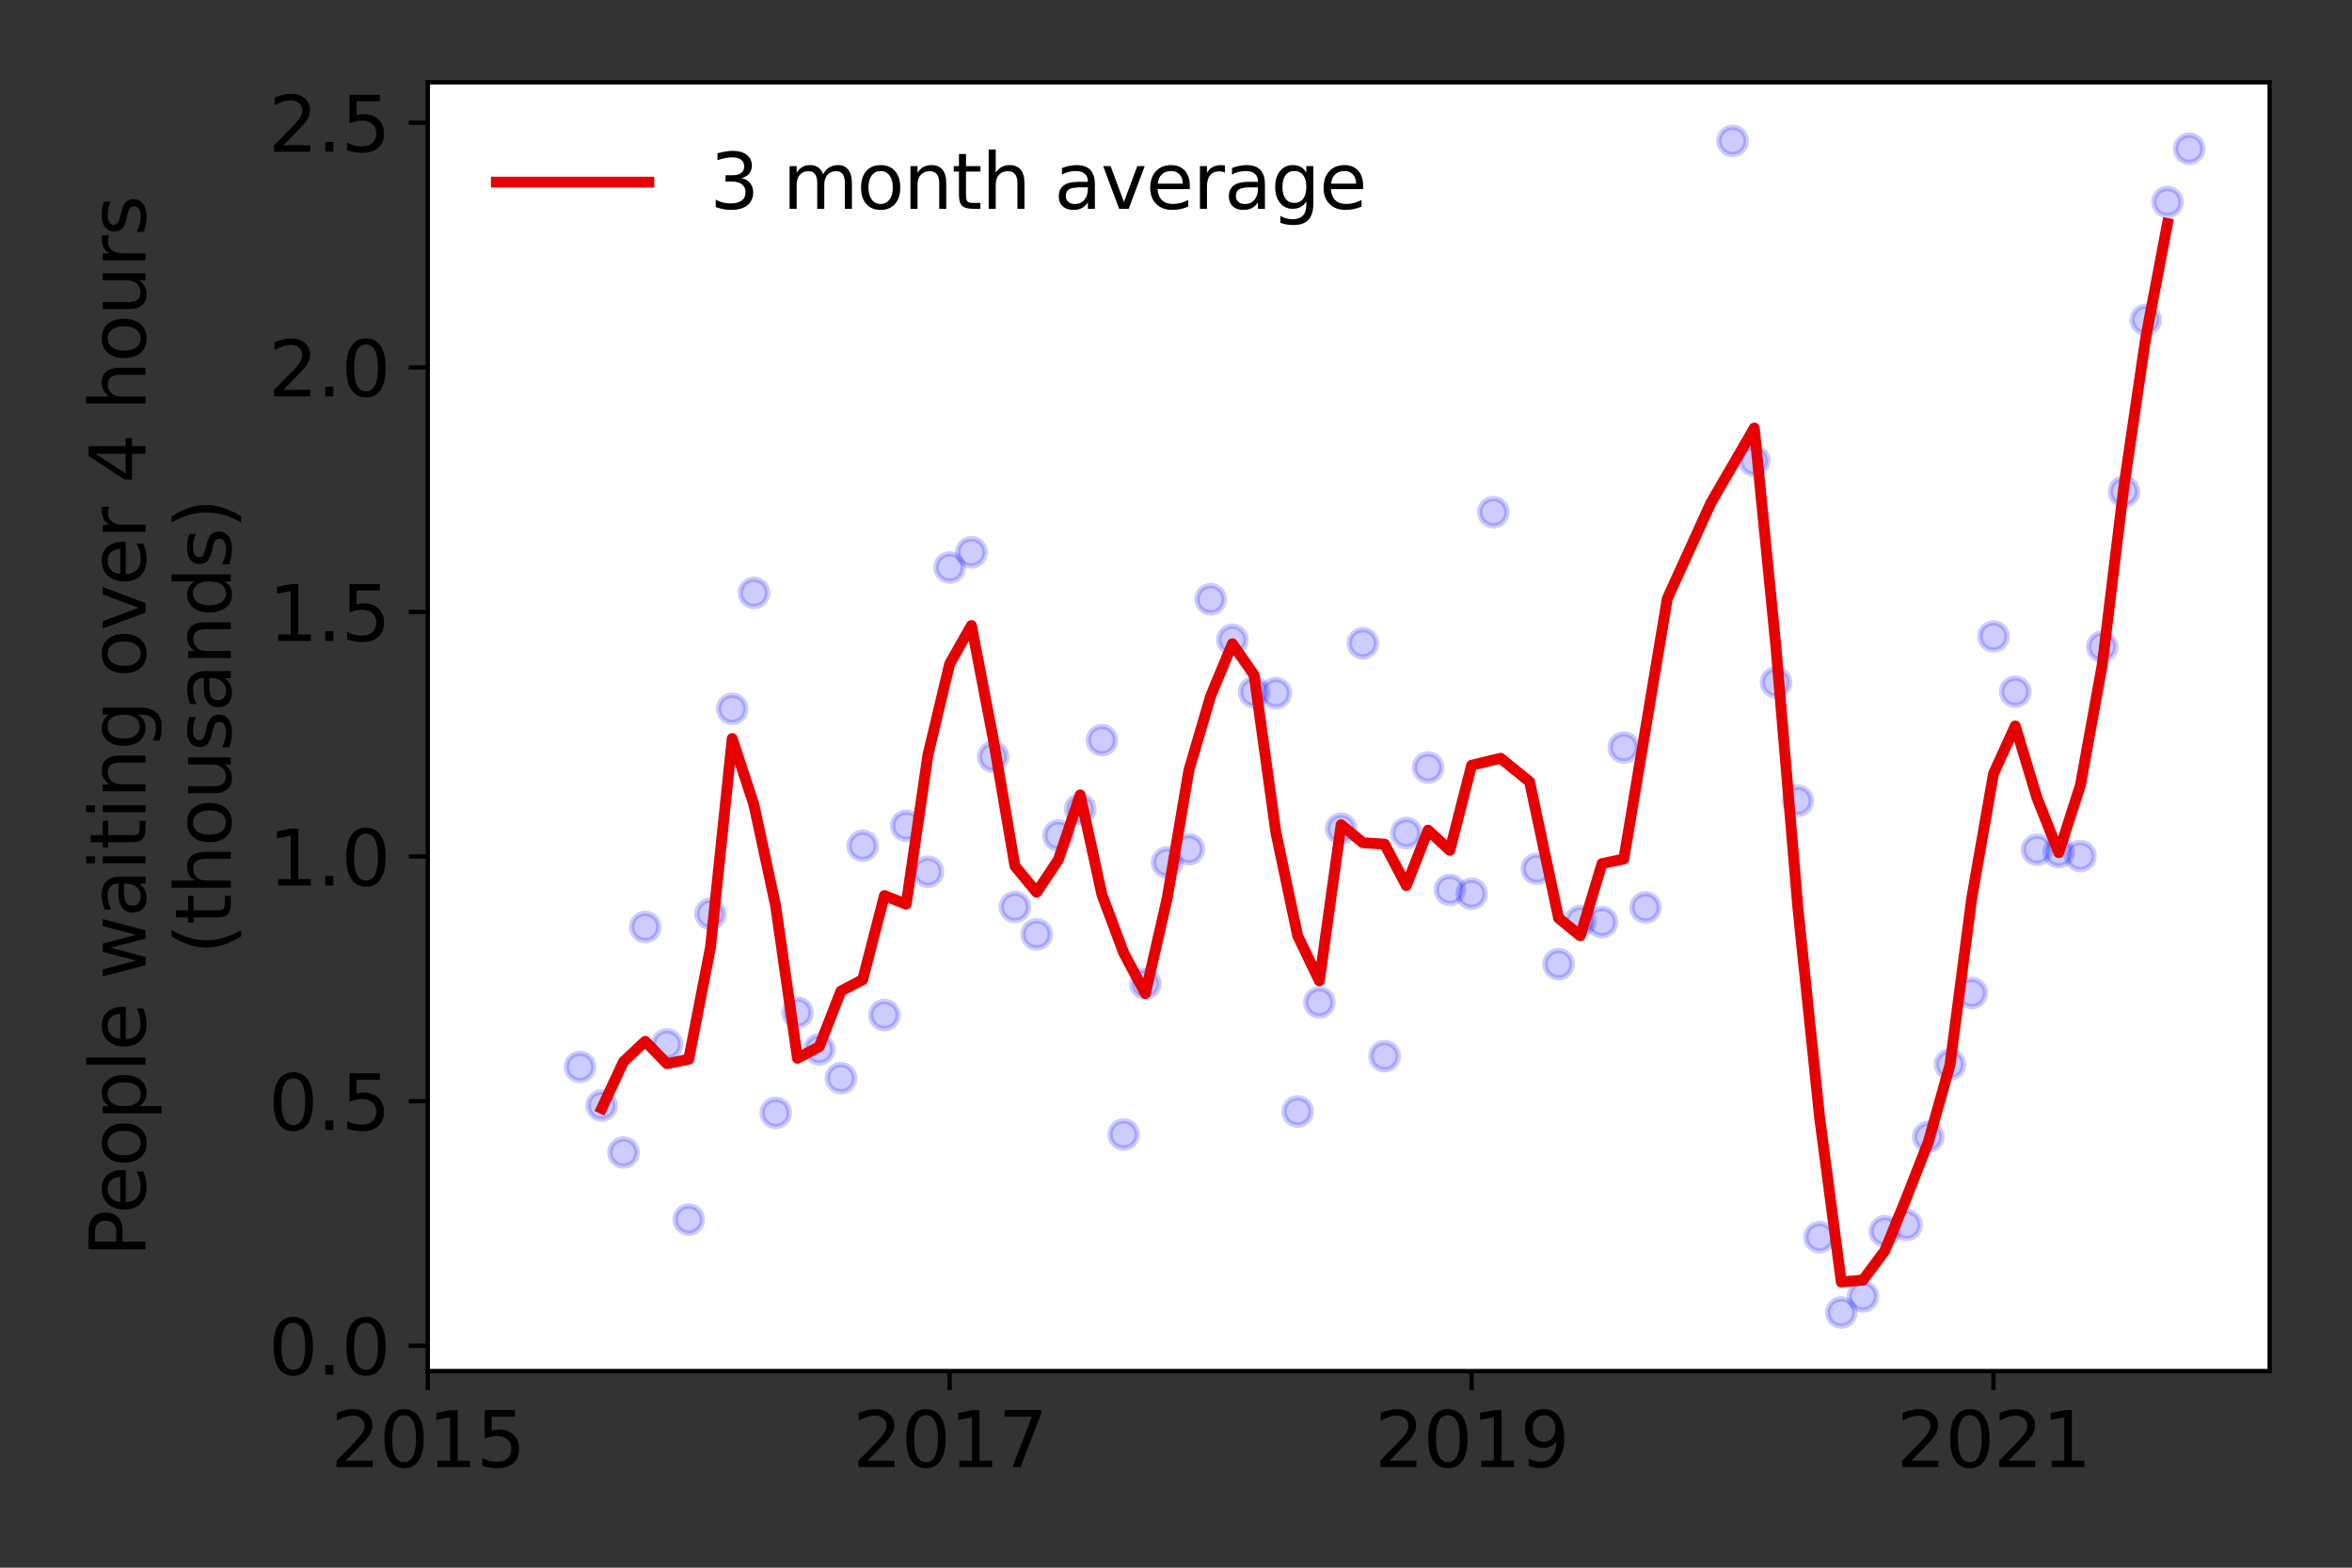 <?xml version="1.0" encoding="utf-8" standalone="no"?>
<!DOCTYPE svg PUBLIC "-//W3C//DTD SVG 1.1//EN"
  "http://www.w3.org/Graphics/SVG/1.1/DTD/svg11.dtd">
<svg height="288pt" version="1.1" viewBox="0 0 432 288" width="432pt" xmlns="http://www.w3.org/2000/svg" xmlns:xlink="http://www.w3.org/1999/xlink">
 <rect x="0" y="0" width="432" height="288" fill="#333333" stroke="none"/>
 <defs>
  <style type="text/css">*{stroke-linecap:butt;stroke-linejoin:round;}</style>
 </defs>
 <g id="figure_1">
  <g id="patch_1">
   <path d="M 0 288 
L 432 288 
L 432 0 
L 0 0 
z
" style="fill:none;"/>
  </g>
  <g id="axes_1">
   <g id="patch_2">
    <path d="M 78.57 251.88 
L 416.88 251.88 
L 416.88 15.12 
L 78.57 15.12 
z
" style="fill:#ffffff;"/>
   </g>
   <g id="matplotlib.axis_1">
    <g id="xtick_1">
     <g id="line2d_1">
      <defs>
       <path d="M 0 0 
L 0 3.5 
" id="mb4bdfe44eb" style="stroke:#000000;stroke-width:0.8;"/>
      </defs>
      <g>
       <use style="stroke:#000000;stroke-width:0.8;" x="78.57" xlink:href="#mb4bdfe44eb" y="251.88"/>
      </g>
     </g>
     <g id="text_1">
      <!-- 2015 -->
      <g transform="translate(60.755 269.518)scale(0.14 -0.14)">
       <defs>
        <path d="M 1228 531 
L 3431 531 
L 3431 0 
L 469 0 
L 469 531 
Q 828 903 1448 1529 
Q 2069 2156 2228 2338 
Q 2531 2678 2651 2914 
Q 2772 3150 2772 3378 
Q 2772 3750 2511 3984 
Q 2250 4219 1831 4219 
Q 1534 4219 1204 4116 
Q 875 4013 500 3803 
L 500 4441 
Q 881 4594 1212 4672 
Q 1544 4750 1819 4750 
Q 2544 4750 2975 4387 
Q 3406 4025 3406 3419 
Q 3406 3131 3298 2873 
Q 3191 2616 2906 2266 
Q 2828 2175 2409 1742 
Q 1991 1309 1228 531 
z
" id="DejaVuSans-32" transform="scale(0.016)"/>
        <path d="M 2034 4250 
Q 1547 4250 1301 3770 
Q 1056 3291 1056 2328 
Q 1056 1369 1301 889 
Q 1547 409 2034 409 
Q 2525 409 2770 889 
Q 3016 1369 3016 2328 
Q 3016 3291 2770 3770 
Q 2525 4250 2034 4250 
z
M 2034 4750 
Q 2819 4750 3233 4129 
Q 3647 3509 3647 2328 
Q 3647 1150 3233 529 
Q 2819 -91 2034 -91 
Q 1250 -91 836 529 
Q 422 1150 422 2328 
Q 422 3509 836 4129 
Q 1250 4750 2034 4750 
z
" id="DejaVuSans-30" transform="scale(0.016)"/>
        <path d="M 794 531 
L 1825 531 
L 1825 4091 
L 703 3866 
L 703 4441 
L 1819 4666 
L 2450 4666 
L 2450 531 
L 3481 531 
L 3481 0 
L 794 0 
L 794 531 
z
" id="DejaVuSans-31" transform="scale(0.016)"/>
        <path d="M 691 4666 
L 3169 4666 
L 3169 4134 
L 1269 4134 
L 1269 2991 
Q 1406 3038 1543 3061 
Q 1681 3084 1819 3084 
Q 2600 3084 3056 2656 
Q 3513 2228 3513 1497 
Q 3513 744 3044 326 
Q 2575 -91 1722 -91 
Q 1428 -91 1123 -41 
Q 819 9 494 109 
L 494 744 
Q 775 591 1075 516 
Q 1375 441 1709 441 
Q 2250 441 2565 725 
Q 2881 1009 2881 1497 
Q 2881 1984 2565 2268 
Q 2250 2553 1709 2553 
Q 1456 2553 1204 2497 
Q 953 2441 691 2322 
L 691 4666 
z
" id="DejaVuSans-35" transform="scale(0.016)"/>
       </defs>
       <use xlink:href="#DejaVuSans-32"/>
       <use x="63.623" xlink:href="#DejaVuSans-30"/>
       <use x="127.246" xlink:href="#DejaVuSans-31"/>
       <use x="190.869" xlink:href="#DejaVuSans-35"/>
      </g>
     </g>
    </g>
    <g id="xtick_2">
     <g id="line2d_2">
      <g>
       <use style="stroke:#000000;stroke-width:0.8;" x="174.431" xlink:href="#mb4bdfe44eb" y="251.88"/>
      </g>
     </g>
     <g id="text_2">
      <!-- 2017 -->
      <g transform="translate(156.616 269.518)scale(0.14 -0.14)">
       <defs>
        <path d="M 525 4666 
L 3525 4666 
L 3525 4397 
L 1831 0 
L 1172 0 
L 2766 4134 
L 525 4134 
L 525 4666 
z
" id="DejaVuSans-37" transform="scale(0.016)"/>
       </defs>
       <use xlink:href="#DejaVuSans-32"/>
       <use x="63.623" xlink:href="#DejaVuSans-30"/>
       <use x="127.246" xlink:href="#DejaVuSans-31"/>
       <use x="190.869" xlink:href="#DejaVuSans-37"/>
      </g>
     </g>
    </g>
    <g id="xtick_3">
     <g id="line2d_3">
      <g>
       <use style="stroke:#000000;stroke-width:0.8;" x="270.292" xlink:href="#mb4bdfe44eb" y="251.88"/>
      </g>
     </g>
     <g id="text_3">
      <!-- 2019 -->
      <g transform="translate(252.477 269.518)scale(0.14 -0.14)">
       <defs>
        <path d="M 703 97 
L 703 672 
Q 941 559 1184 500 
Q 1428 441 1663 441 
Q 2288 441 2617 861 
Q 2947 1281 2994 2138 
Q 2813 1869 2534 1725 
Q 2256 1581 1919 1581 
Q 1219 1581 811 2004 
Q 403 2428 403 3163 
Q 403 3881 828 4315 
Q 1253 4750 1959 4750 
Q 2769 4750 3195 4129 
Q 3622 3509 3622 2328 
Q 3622 1225 3098 567 
Q 2575 -91 1691 -91 
Q 1453 -91 1209 -44 
Q 966 3 703 97 
z
M 1959 2075 
Q 2384 2075 2632 2365 
Q 2881 2656 2881 3163 
Q 2881 3666 2632 3958 
Q 2384 4250 1959 4250 
Q 1534 4250 1286 3958 
Q 1038 3666 1038 3163 
Q 1038 2656 1286 2365 
Q 1534 2075 1959 2075 
z
" id="DejaVuSans-39" transform="scale(0.016)"/>
       </defs>
       <use xlink:href="#DejaVuSans-32"/>
       <use x="63.623" xlink:href="#DejaVuSans-30"/>
       <use x="127.246" xlink:href="#DejaVuSans-31"/>
       <use x="190.869" xlink:href="#DejaVuSans-39"/>
      </g>
     </g>
    </g>
    <g id="xtick_4">
     <g id="line2d_4">
      <g>
       <use style="stroke:#000000;stroke-width:0.8;" x="366.153" xlink:href="#mb4bdfe44eb" y="251.88"/>
      </g>
     </g>
     <g id="text_4">
      <!-- 2021 -->
      <g transform="translate(348.338 269.518)scale(0.14 -0.14)">
       <use xlink:href="#DejaVuSans-32"/>
       <use x="63.623" xlink:href="#DejaVuSans-30"/>
       <use x="127.246" xlink:href="#DejaVuSans-32"/>
       <use x="190.869" xlink:href="#DejaVuSans-31"/>
      </g>
     </g>
    </g>
   </g>
   <g id="matplotlib.axis_2">
    <g id="ytick_1">
     <g id="line2d_5">
      <defs>
       <path d="M 0 0 
L -3.5 0 
" id="ma1ad2a7c5e" style="stroke:#000000;stroke-width:0.8;"/>
      </defs>
      <g>
       <use style="stroke:#000000;stroke-width:0.8;" x="78.57" xlink:href="#ma1ad2a7c5e" y="247.229"/>
      </g>
     </g>
     <g id="text_5">
      <!-- 0.0 -->
      <g transform="translate(49.306 252.548)scale(0.14 -0.14)">
       <defs>
        <path d="M 684 794 
L 1344 794 
L 1344 0 
L 684 0 
L 684 794 
z
" id="DejaVuSans-2e" transform="scale(0.016)"/>
       </defs>
       <use xlink:href="#DejaVuSans-30"/>
       <use x="63.623" xlink:href="#DejaVuSans-2e"/>
       <use x="95.41" xlink:href="#DejaVuSans-30"/>
      </g>
     </g>
    </g>
    <g id="ytick_2">
     <g id="line2d_6">
      <g>
       <use style="stroke:#000000;stroke-width:0.8;" x="78.57" xlink:href="#ma1ad2a7c5e" y="202.295"/>
      </g>
     </g>
     <g id="text_6">
      <!-- 0.5 -->
      <g transform="translate(49.306 207.614)scale(0.14 -0.14)">
       <use xlink:href="#DejaVuSans-30"/>
       <use x="63.623" xlink:href="#DejaVuSans-2e"/>
       <use x="95.41" xlink:href="#DejaVuSans-35"/>
      </g>
     </g>
    </g>
    <g id="ytick_3">
     <g id="line2d_7">
      <g>
       <use style="stroke:#000000;stroke-width:0.8;" x="78.57" xlink:href="#ma1ad2a7c5e" y="157.36"/>
      </g>
     </g>
     <g id="text_7">
      <!-- 1.0 -->
      <g transform="translate(49.306 162.679)scale(0.14 -0.14)">
       <use xlink:href="#DejaVuSans-31"/>
       <use x="63.623" xlink:href="#DejaVuSans-2e"/>
       <use x="95.41" xlink:href="#DejaVuSans-30"/>
      </g>
     </g>
    </g>
    <g id="ytick_4">
     <g id="line2d_8">
      <g>
       <use style="stroke:#000000;stroke-width:0.8;" x="78.57" xlink:href="#ma1ad2a7c5e" y="112.426"/>
      </g>
     </g>
     <g id="text_8">
      <!-- 1.5 -->
      <g transform="translate(49.306 117.745)scale(0.14 -0.14)">
       <use xlink:href="#DejaVuSans-31"/>
       <use x="63.623" xlink:href="#DejaVuSans-2e"/>
       <use x="95.41" xlink:href="#DejaVuSans-35"/>
      </g>
     </g>
    </g>
    <g id="ytick_5">
     <g id="line2d_9">
      <g>
       <use style="stroke:#000000;stroke-width:0.8;" x="78.57" xlink:href="#ma1ad2a7c5e" y="67.491"/>
      </g>
     </g>
     <g id="text_9">
      <!-- 2.0 -->
      <g transform="translate(49.306 72.81)scale(0.14 -0.14)">
       <use xlink:href="#DejaVuSans-32"/>
       <use x="63.623" xlink:href="#DejaVuSans-2e"/>
       <use x="95.41" xlink:href="#DejaVuSans-30"/>
      </g>
     </g>
    </g>
    <g id="ytick_6">
     <g id="line2d_10">
      <g>
       <use style="stroke:#000000;stroke-width:0.8;" x="78.57" xlink:href="#ma1ad2a7c5e" y="22.557"/>
      </g>
     </g>
     <g id="text_10">
      <!-- 2.5 -->
      <g transform="translate(49.306 27.876)scale(0.14 -0.14)">
       <use xlink:href="#DejaVuSans-32"/>
       <use x="63.623" xlink:href="#DejaVuSans-2e"/>
       <use x="95.41" xlink:href="#DejaVuSans-35"/>
      </g>
     </g>
    </g>
    <g id="text_11">
     <!-- People waiting over 4 hours -->
     <g transform="translate(26.717 230.925)rotate(-90)scale(0.14 -0.14)">
      <defs>
       <path d="M 1259 4147 
L 1259 2394 
L 2053 2394 
Q 2494 2394 2734 2622 
Q 2975 2850 2975 3272 
Q 2975 3691 2734 3919 
Q 2494 4147 2053 4147 
L 1259 4147 
z
M 628 4666 
L 2053 4666 
Q 2838 4666 3239 4311 
Q 3641 3956 3641 3272 
Q 3641 2581 3239 2228 
Q 2838 1875 2053 1875 
L 1259 1875 
L 1259 0 
L 628 0 
L 628 4666 
z
" id="DejaVuSans-50" transform="scale(0.016)"/>
       <path d="M 3597 1894 
L 3597 1613 
L 953 1613 
Q 991 1019 1311 708 
Q 1631 397 2203 397 
Q 2534 397 2845 478 
Q 3156 559 3463 722 
L 3463 178 
Q 3153 47 2828 -22 
Q 2503 -91 2169 -91 
Q 1331 -91 842 396 
Q 353 884 353 1716 
Q 353 2575 817 3079 
Q 1281 3584 2069 3584 
Q 2775 3584 3186 3129 
Q 3597 2675 3597 1894 
z
M 3022 2063 
Q 3016 2534 2758 2815 
Q 2500 3097 2075 3097 
Q 1594 3097 1305 2825 
Q 1016 2553 972 2059 
L 3022 2063 
z
" id="DejaVuSans-65" transform="scale(0.016)"/>
       <path d="M 1959 3097 
Q 1497 3097 1228 2736 
Q 959 2375 959 1747 
Q 959 1119 1226 758 
Q 1494 397 1959 397 
Q 2419 397 2687 759 
Q 2956 1122 2956 1747 
Q 2956 2369 2687 2733 
Q 2419 3097 1959 3097 
z
M 1959 3584 
Q 2709 3584 3137 3096 
Q 3566 2609 3566 1747 
Q 3566 888 3137 398 
Q 2709 -91 1959 -91 
Q 1206 -91 779 398 
Q 353 888 353 1747 
Q 353 2609 779 3096 
Q 1206 3584 1959 3584 
z
" id="DejaVuSans-6f" transform="scale(0.016)"/>
       <path d="M 1159 525 
L 1159 -1331 
L 581 -1331 
L 581 3500 
L 1159 3500 
L 1159 2969 
Q 1341 3281 1617 3432 
Q 1894 3584 2278 3584 
Q 2916 3584 3314 3078 
Q 3713 2572 3713 1747 
Q 3713 922 3314 415 
Q 2916 -91 2278 -91 
Q 1894 -91 1617 61 
Q 1341 213 1159 525 
z
M 3116 1747 
Q 3116 2381 2855 2742 
Q 2594 3103 2138 3103 
Q 1681 3103 1420 2742 
Q 1159 2381 1159 1747 
Q 1159 1113 1420 752 
Q 1681 391 2138 391 
Q 2594 391 2855 752 
Q 3116 1113 3116 1747 
z
" id="DejaVuSans-70" transform="scale(0.016)"/>
       <path d="M 603 4863 
L 1178 4863 
L 1178 0 
L 603 0 
L 603 4863 
z
" id="DejaVuSans-6c" transform="scale(0.016)"/>
       <path id="DejaVuSans-20" transform="scale(0.016)"/>
       <path d="M 269 3500 
L 844 3500 
L 1563 769 
L 2278 3500 
L 2956 3500 
L 3675 769 
L 4391 3500 
L 4966 3500 
L 4050 0 
L 3372 0 
L 2619 2869 
L 1863 0 
L 1184 0 
L 269 3500 
z
" id="DejaVuSans-77" transform="scale(0.016)"/>
       <path d="M 2194 1759 
Q 1497 1759 1228 1600 
Q 959 1441 959 1056 
Q 959 750 1161 570 
Q 1363 391 1709 391 
Q 2188 391 2477 730 
Q 2766 1069 2766 1631 
L 2766 1759 
L 2194 1759 
z
M 3341 1997 
L 3341 0 
L 2766 0 
L 2766 531 
Q 2569 213 2275 61 
Q 1981 -91 1556 -91 
Q 1019 -91 701 211 
Q 384 513 384 1019 
Q 384 1609 779 1909 
Q 1175 2209 1959 2209 
L 2766 2209 
L 2766 2266 
Q 2766 2663 2505 2880 
Q 2244 3097 1772 3097 
Q 1472 3097 1187 3025 
Q 903 2953 641 2809 
L 641 3341 
Q 956 3463 1253 3523 
Q 1550 3584 1831 3584 
Q 2591 3584 2966 3190 
Q 3341 2797 3341 1997 
z
" id="DejaVuSans-61" transform="scale(0.016)"/>
       <path d="M 603 3500 
L 1178 3500 
L 1178 0 
L 603 0 
L 603 3500 
z
M 603 4863 
L 1178 4863 
L 1178 4134 
L 603 4134 
L 603 4863 
z
" id="DejaVuSans-69" transform="scale(0.016)"/>
       <path d="M 1172 4494 
L 1172 3500 
L 2356 3500 
L 2356 3053 
L 1172 3053 
L 1172 1153 
Q 1172 725 1289 603 
Q 1406 481 1766 481 
L 2356 481 
L 2356 0 
L 1766 0 
Q 1100 0 847 248 
Q 594 497 594 1153 
L 594 3053 
L 172 3053 
L 172 3500 
L 594 3500 
L 594 4494 
L 1172 4494 
z
" id="DejaVuSans-74" transform="scale(0.016)"/>
       <path d="M 3513 2113 
L 3513 0 
L 2938 0 
L 2938 2094 
Q 2938 2591 2744 2837 
Q 2550 3084 2163 3084 
Q 1697 3084 1428 2787 
Q 1159 2491 1159 1978 
L 1159 0 
L 581 0 
L 581 3500 
L 1159 3500 
L 1159 2956 
Q 1366 3272 1645 3428 
Q 1925 3584 2291 3584 
Q 2894 3584 3203 3211 
Q 3513 2838 3513 2113 
z
" id="DejaVuSans-6e" transform="scale(0.016)"/>
       <path d="M 2906 1791 
Q 2906 2416 2648 2759 
Q 2391 3103 1925 3103 
Q 1463 3103 1205 2759 
Q 947 2416 947 1791 
Q 947 1169 1205 825 
Q 1463 481 1925 481 
Q 2391 481 2648 825 
Q 2906 1169 2906 1791 
z
M 3481 434 
Q 3481 -459 3084 -895 
Q 2688 -1331 1869 -1331 
Q 1566 -1331 1297 -1286 
Q 1028 -1241 775 -1147 
L 775 -588 
Q 1028 -725 1275 -790 
Q 1522 -856 1778 -856 
Q 2344 -856 2625 -561 
Q 2906 -266 2906 331 
L 2906 616 
Q 2728 306 2450 153 
Q 2172 0 1784 0 
Q 1141 0 747 490 
Q 353 981 353 1791 
Q 353 2603 747 3093 
Q 1141 3584 1784 3584 
Q 2172 3584 2450 3431 
Q 2728 3278 2906 2969 
L 2906 3500 
L 3481 3500 
L 3481 434 
z
" id="DejaVuSans-67" transform="scale(0.016)"/>
       <path d="M 191 3500 
L 800 3500 
L 1894 563 
L 2988 3500 
L 3597 3500 
L 2284 0 
L 1503 0 
L 191 3500 
z
" id="DejaVuSans-76" transform="scale(0.016)"/>
       <path d="M 2631 2963 
Q 2534 3019 2420 3045 
Q 2306 3072 2169 3072 
Q 1681 3072 1420 2755 
Q 1159 2438 1159 1844 
L 1159 0 
L 581 0 
L 581 3500 
L 1159 3500 
L 1159 2956 
Q 1341 3275 1631 3429 
Q 1922 3584 2338 3584 
Q 2397 3584 2469 3576 
Q 2541 3569 2628 3553 
L 2631 2963 
z
" id="DejaVuSans-72" transform="scale(0.016)"/>
       <path d="M 2419 4116 
L 825 1625 
L 2419 1625 
L 2419 4116 
z
M 2253 4666 
L 3047 4666 
L 3047 1625 
L 3713 1625 
L 3713 1100 
L 3047 1100 
L 3047 0 
L 2419 0 
L 2419 1100 
L 313 1100 
L 313 1709 
L 2253 4666 
z
" id="DejaVuSans-34" transform="scale(0.016)"/>
       <path d="M 3513 2113 
L 3513 0 
L 2938 0 
L 2938 2094 
Q 2938 2591 2744 2837 
Q 2550 3084 2163 3084 
Q 1697 3084 1428 2787 
Q 1159 2491 1159 1978 
L 1159 0 
L 581 0 
L 581 4863 
L 1159 4863 
L 1159 2956 
Q 1366 3272 1645 3428 
Q 1925 3584 2291 3584 
Q 2894 3584 3203 3211 
Q 3513 2838 3513 2113 
z
" id="DejaVuSans-68" transform="scale(0.016)"/>
       <path d="M 544 1381 
L 544 3500 
L 1119 3500 
L 1119 1403 
Q 1119 906 1312 657 
Q 1506 409 1894 409 
Q 2359 409 2629 706 
Q 2900 1003 2900 1516 
L 2900 3500 
L 3475 3500 
L 3475 0 
L 2900 0 
L 2900 538 
Q 2691 219 2414 64 
Q 2138 -91 1772 -91 
Q 1169 -91 856 284 
Q 544 659 544 1381 
z
M 1991 3584 
L 1991 3584 
z
" id="DejaVuSans-75" transform="scale(0.016)"/>
       <path d="M 2834 3397 
L 2834 2853 
Q 2591 2978 2328 3040 
Q 2066 3103 1784 3103 
Q 1356 3103 1142 2972 
Q 928 2841 928 2578 
Q 928 2378 1081 2264 
Q 1234 2150 1697 2047 
L 1894 2003 
Q 2506 1872 2764 1633 
Q 3022 1394 3022 966 
Q 3022 478 2636 193 
Q 2250 -91 1575 -91 
Q 1294 -91 989 -36 
Q 684 19 347 128 
L 347 722 
Q 666 556 975 473 
Q 1284 391 1588 391 
Q 1994 391 2212 530 
Q 2431 669 2431 922 
Q 2431 1156 2273 1281 
Q 2116 1406 1581 1522 
L 1381 1569 
Q 847 1681 609 1914 
Q 372 2147 372 2553 
Q 372 3047 722 3315 
Q 1072 3584 1716 3584 
Q 2034 3584 2315 3537 
Q 2597 3491 2834 3397 
z
" id="DejaVuSans-73" transform="scale(0.016)"/>
      </defs>
      <use xlink:href="#DejaVuSans-50"/>
      <use x="56.678" xlink:href="#DejaVuSans-65"/>
      <use x="118.201" xlink:href="#DejaVuSans-6f"/>
      <use x="179.383" xlink:href="#DejaVuSans-70"/>
      <use x="242.859" xlink:href="#DejaVuSans-6c"/>
      <use x="270.643" xlink:href="#DejaVuSans-65"/>
      <use x="332.166" xlink:href="#DejaVuSans-20"/>
      <use x="363.953" xlink:href="#DejaVuSans-77"/>
      <use x="445.74" xlink:href="#DejaVuSans-61"/>
      <use x="507.02" xlink:href="#DejaVuSans-69"/>
      <use x="534.803" xlink:href="#DejaVuSans-74"/>
      <use x="574.012" xlink:href="#DejaVuSans-69"/>
      <use x="601.795" xlink:href="#DejaVuSans-6e"/>
      <use x="665.174" xlink:href="#DejaVuSans-67"/>
      <use x="728.65" xlink:href="#DejaVuSans-20"/>
      <use x="760.438" xlink:href="#DejaVuSans-6f"/>
      <use x="821.619" xlink:href="#DejaVuSans-76"/>
      <use x="880.799" xlink:href="#DejaVuSans-65"/>
      <use x="942.322" xlink:href="#DejaVuSans-72"/>
      <use x="983.436" xlink:href="#DejaVuSans-20"/>
      <use x="1015.223" xlink:href="#DejaVuSans-34"/>
      <use x="1078.846" xlink:href="#DejaVuSans-20"/>
      <use x="1110.633" xlink:href="#DejaVuSans-68"/>
      <use x="1174.012" xlink:href="#DejaVuSans-6f"/>
      <use x="1235.193" xlink:href="#DejaVuSans-75"/>
      <use x="1298.572" xlink:href="#DejaVuSans-72"/>
      <use x="1339.686" xlink:href="#DejaVuSans-73"/>
     </g>
     <!-- (thousands) -->
     <g transform="translate(42.394 175.325)rotate(-90)scale(0.14 -0.14)">
      <defs>
       <path d="M 1984 4856 
Q 1566 4138 1362 3434 
Q 1159 2731 1159 2009 
Q 1159 1288 1364 580 
Q 1569 -128 1984 -844 
L 1484 -844 
Q 1016 -109 783 600 
Q 550 1309 550 2009 
Q 550 2706 781 3412 
Q 1013 4119 1484 4856 
L 1984 4856 
z
" id="DejaVuSans-28" transform="scale(0.016)"/>
       <path d="M 2906 2969 
L 2906 4863 
L 3481 4863 
L 3481 0 
L 2906 0 
L 2906 525 
Q 2725 213 2448 61 
Q 2172 -91 1784 -91 
Q 1150 -91 751 415 
Q 353 922 353 1747 
Q 353 2572 751 3078 
Q 1150 3584 1784 3584 
Q 2172 3584 2448 3432 
Q 2725 3281 2906 2969 
z
M 947 1747 
Q 947 1113 1208 752 
Q 1469 391 1925 391 
Q 2381 391 2643 752 
Q 2906 1113 2906 1747 
Q 2906 2381 2643 2742 
Q 2381 3103 1925 3103 
Q 1469 3103 1208 2742 
Q 947 2381 947 1747 
z
" id="DejaVuSans-64" transform="scale(0.016)"/>
       <path d="M 513 4856 
L 1013 4856 
Q 1481 4119 1714 3412 
Q 1947 2706 1947 2009 
Q 1947 1309 1714 600 
Q 1481 -109 1013 -844 
L 513 -844 
Q 928 -128 1133 580 
Q 1338 1288 1338 2009 
Q 1338 2731 1133 3434 
Q 928 4138 513 4856 
z
" id="DejaVuSans-29" transform="scale(0.016)"/>
      </defs>
      <use xlink:href="#DejaVuSans-28"/>
      <use x="39.014" xlink:href="#DejaVuSans-74"/>
      <use x="78.223" xlink:href="#DejaVuSans-68"/>
      <use x="141.602" xlink:href="#DejaVuSans-6f"/>
      <use x="202.783" xlink:href="#DejaVuSans-75"/>
      <use x="266.162" xlink:href="#DejaVuSans-73"/>
      <use x="318.262" xlink:href="#DejaVuSans-61"/>
      <use x="379.541" xlink:href="#DejaVuSans-6e"/>
      <use x="442.92" xlink:href="#DejaVuSans-64"/>
      <use x="506.396" xlink:href="#DejaVuSans-73"/>
      <use x="558.496" xlink:href="#DejaVuSans-29"/>
     </g>
    </g>
   </g>
   <g id="line2d_11">
    <defs>
     <path d="M 0 2.5 
C 0.663 2.5 1.299 2.237 1.768 1.768 
C 2.237 1.299 2.5 0.663 2.5 0 
C 2.5 -0.663 2.237 -1.299 1.768 -1.768 
C 1.299 -2.237 0.663 -2.5 0 -2.5 
C -0.663 -2.5 -1.299 -2.237 -1.768 -1.768 
C -2.237 -1.299 -2.5 -0.663 -2.5 0 
C -2.5 0.663 -2.237 1.299 -1.768 1.768 
C -1.299 2.237 -0.663 2.5 0 2.5 
z
" id="md9ea8ca45d" style="stroke:#0000ff;stroke-opacity:0.2;"/>
    </defs>
    <g clip-path="url(#p9696162314)">
     <use style="fill:#0000ff;fill-opacity:0.2;stroke:#0000ff;stroke-opacity:0.2;" x="402.101" xlink:href="#md9ea8ca45d" y="27.32"/>
     <use style="fill:#0000ff;fill-opacity:0.2;stroke:#0000ff;stroke-opacity:0.2;" x="398.107" xlink:href="#md9ea8ca45d" y="37.115"/>
     <use style="fill:#0000ff;fill-opacity:0.2;stroke:#0000ff;stroke-opacity:0.2;" x="394.113" xlink:href="#md9ea8ca45d" y="58.774"/>
     <use style="fill:#0000ff;fill-opacity:0.2;stroke:#0000ff;stroke-opacity:0.2;" x="390.119" xlink:href="#md9ea8ca45d" y="90.318"/>
     <use style="fill:#0000ff;fill-opacity:0.2;stroke:#0000ff;stroke-opacity:0.2;" x="386.125" xlink:href="#md9ea8ca45d" y="118.806"/>
     <use style="fill:#0000ff;fill-opacity:0.2;stroke:#0000ff;stroke-opacity:0.2;" x="382.13" xlink:href="#md9ea8ca45d" y="157.27"/>
     <use style="fill:#0000ff;fill-opacity:0.2;stroke:#0000ff;stroke-opacity:0.2;" x="378.136" xlink:href="#md9ea8ca45d" y="156.551"/>
     <use style="fill:#0000ff;fill-opacity:0.2;stroke:#0000ff;stroke-opacity:0.2;" x="374.142" xlink:href="#md9ea8ca45d" y="156.102"/>
     <use style="fill:#0000ff;fill-opacity:0.2;stroke:#0000ff;stroke-opacity:0.2;" x="370.148" xlink:href="#md9ea8ca45d" y="127.074"/>
     <use style="fill:#0000ff;fill-opacity:0.2;stroke:#0000ff;stroke-opacity:0.2;" x="366.153" xlink:href="#md9ea8ca45d" y="116.919"/>
     <use style="fill:#0000ff;fill-opacity:0.2;stroke:#0000ff;stroke-opacity:0.2;" x="362.159" xlink:href="#md9ea8ca45d" y="182.434"/>
     <use style="fill:#0000ff;fill-opacity:0.2;stroke:#0000ff;stroke-opacity:0.2;" x="358.165" xlink:href="#md9ea8ca45d" y="195.555"/>
     <use style="fill:#0000ff;fill-opacity:0.2;stroke:#0000ff;stroke-opacity:0.2;" x="354.171" xlink:href="#md9ea8ca45d" y="208.855"/>
     <use style="fill:#0000ff;fill-opacity:0.2;stroke:#0000ff;stroke-opacity:0.2;" x="350.177" xlink:href="#md9ea8ca45d" y="225.032"/>
     <use style="fill:#0000ff;fill-opacity:0.2;stroke:#0000ff;stroke-opacity:0.2;" x="346.182" xlink:href="#md9ea8ca45d" y="226.2"/>
     <use style="fill:#0000ff;fill-opacity:0.2;stroke:#0000ff;stroke-opacity:0.2;" x="342.188" xlink:href="#md9ea8ca45d" y="238.153"/>
     <use style="fill:#0000ff;fill-opacity:0.2;stroke:#0000ff;stroke-opacity:0.2;" x="338.194" xlink:href="#md9ea8ca45d" y="241.118"/>
     <use style="fill:#0000ff;fill-opacity:0.2;stroke:#0000ff;stroke-opacity:0.2;" x="334.2" xlink:href="#md9ea8ca45d" y="227.278"/>
     <use style="fill:#0000ff;fill-opacity:0.2;stroke:#0000ff;stroke-opacity:0.2;" x="330.206" xlink:href="#md9ea8ca45d" y="147.115"/>
     <use style="fill:#0000ff;fill-opacity:0.2;stroke:#0000ff;stroke-opacity:0.2;" x="326.211" xlink:href="#md9ea8ca45d" y="125.367"/>
     <use style="fill:#0000ff;fill-opacity:0.2;stroke:#0000ff;stroke-opacity:0.2;" x="322.217" xlink:href="#md9ea8ca45d" y="84.656"/>
     <use style="fill:#0000ff;fill-opacity:0.2;stroke:#0000ff;stroke-opacity:0.2;" x="318.223" xlink:href="#md9ea8ca45d" y="25.882"/>
     <use style="fill:#0000ff;fill-opacity:0.2;stroke:#0000ff;stroke-opacity:0.2;" x="302.246" xlink:href="#md9ea8ca45d" y="166.707"/>
     <use style="fill:#0000ff;fill-opacity:0.2;stroke:#0000ff;stroke-opacity:0.2;" x="298.252" xlink:href="#md9ea8ca45d" y="137.319"/>
     <use style="fill:#0000ff;fill-opacity:0.2;stroke:#0000ff;stroke-opacity:0.2;" x="294.258" xlink:href="#md9ea8ca45d" y="169.403"/>
     <use style="fill:#0000ff;fill-opacity:0.2;stroke:#0000ff;stroke-opacity:0.2;" x="290.263" xlink:href="#md9ea8ca45d" y="169.223"/>
     <use style="fill:#0000ff;fill-opacity:0.2;stroke:#0000ff;stroke-opacity:0.2;" x="286.269" xlink:href="#md9ea8ca45d" y="177.131"/>
     <use style="fill:#0000ff;fill-opacity:0.2;stroke:#0000ff;stroke-opacity:0.2;" x="282.275" xlink:href="#md9ea8ca45d" y="159.607"/>
     <use style="fill:#0000ff;fill-opacity:0.2;stroke:#0000ff;stroke-opacity:0.2;" x="274.287" xlink:href="#md9ea8ca45d" y="94.092"/>
     <use style="fill:#0000ff;fill-opacity:0.2;stroke:#0000ff;stroke-opacity:0.2;" x="270.292" xlink:href="#md9ea8ca45d" y="164.19"/>
     <use style="fill:#0000ff;fill-opacity:0.2;stroke:#0000ff;stroke-opacity:0.2;" x="266.298" xlink:href="#md9ea8ca45d" y="163.471"/>
     <use style="fill:#0000ff;fill-opacity:0.2;stroke:#0000ff;stroke-opacity:0.2;" x="262.304" xlink:href="#md9ea8ca45d" y="141.004"/>
     <use style="fill:#0000ff;fill-opacity:0.2;stroke:#0000ff;stroke-opacity:0.2;" x="258.31" xlink:href="#md9ea8ca45d" y="153.047"/>
     <use style="fill:#0000ff;fill-opacity:0.2;stroke:#0000ff;stroke-opacity:0.2;" x="254.315" xlink:href="#md9ea8ca45d" y="194.027"/>
     <use style="fill:#0000ff;fill-opacity:0.2;stroke:#0000ff;stroke-opacity:0.2;" x="250.321" xlink:href="#md9ea8ca45d" y="118.177"/>
     <use style="fill:#0000ff;fill-opacity:0.2;stroke:#0000ff;stroke-opacity:0.2;" x="246.327" xlink:href="#md9ea8ca45d" y="152.238"/>
     <use style="fill:#0000ff;fill-opacity:0.2;stroke:#0000ff;stroke-opacity:0.2;" x="242.333" xlink:href="#md9ea8ca45d" y="184.141"/>
     <use style="fill:#0000ff;fill-opacity:0.2;stroke:#0000ff;stroke-opacity:0.2;" x="238.339" xlink:href="#md9ea8ca45d" y="204.182"/>
     <use style="fill:#0000ff;fill-opacity:0.2;stroke:#0000ff;stroke-opacity:0.2;" x="234.344" xlink:href="#md9ea8ca45d" y="127.344"/>
     <use style="fill:#0000ff;fill-opacity:0.2;stroke:#0000ff;stroke-opacity:0.2;" x="230.35" xlink:href="#md9ea8ca45d" y="127.164"/>
     <use style="fill:#0000ff;fill-opacity:0.2;stroke:#0000ff;stroke-opacity:0.2;" x="226.356" xlink:href="#md9ea8ca45d" y="117.548"/>
     <use style="fill:#0000ff;fill-opacity:0.2;stroke:#0000ff;stroke-opacity:0.2;" x="222.362" xlink:href="#md9ea8ca45d" y="110.089"/>
     <use style="fill:#0000ff;fill-opacity:0.2;stroke:#0000ff;stroke-opacity:0.2;" x="218.368" xlink:href="#md9ea8ca45d" y="156.012"/>
     <use style="fill:#0000ff;fill-opacity:0.2;stroke:#0000ff;stroke-opacity:0.2;" x="214.373" xlink:href="#md9ea8ca45d" y="158.439"/>
     <use style="fill:#0000ff;fill-opacity:0.2;stroke:#0000ff;stroke-opacity:0.2;" x="210.379" xlink:href="#md9ea8ca45d" y="180.726"/>
     <use style="fill:#0000ff;fill-opacity:0.2;stroke:#0000ff;stroke-opacity:0.2;" x="206.385" xlink:href="#md9ea8ca45d" y="208.406"/>
     <use style="fill:#0000ff;fill-opacity:0.2;stroke:#0000ff;stroke-opacity:0.2;" x="202.391" xlink:href="#md9ea8ca45d" y="135.971"/>
     <use style="fill:#0000ff;fill-opacity:0.2;stroke:#0000ff;stroke-opacity:0.2;" x="198.396" xlink:href="#md9ea8ca45d" y="148.643"/>
     <use style="fill:#0000ff;fill-opacity:0.2;stroke:#0000ff;stroke-opacity:0.2;" x="194.402" xlink:href="#md9ea8ca45d" y="153.496"/>
     <use style="fill:#0000ff;fill-opacity:0.2;stroke:#0000ff;stroke-opacity:0.2;" x="190.408" xlink:href="#md9ea8ca45d" y="171.649"/>
     <use style="fill:#0000ff;fill-opacity:0.2;stroke:#0000ff;stroke-opacity:0.2;" x="186.414" xlink:href="#md9ea8ca45d" y="166.617"/>
     <use style="fill:#0000ff;fill-opacity:0.2;stroke:#0000ff;stroke-opacity:0.2;" x="182.42" xlink:href="#md9ea8ca45d" y="139.027"/>
     <use style="fill:#0000ff;fill-opacity:0.2;stroke:#0000ff;stroke-opacity:0.2;" x="178.425" xlink:href="#md9ea8ca45d" y="101.462"/>
     <use style="fill:#0000ff;fill-opacity:0.2;stroke:#0000ff;stroke-opacity:0.2;" x="174.431" xlink:href="#md9ea8ca45d" y="104.248"/>
     <use style="fill:#0000ff;fill-opacity:0.2;stroke:#0000ff;stroke-opacity:0.2;" x="170.437" xlink:href="#md9ea8ca45d" y="160.146"/>
     <use style="fill:#0000ff;fill-opacity:0.2;stroke:#0000ff;stroke-opacity:0.2;" x="166.443" xlink:href="#md9ea8ca45d" y="151.698"/>
     <use style="fill:#0000ff;fill-opacity:0.2;stroke:#0000ff;stroke-opacity:0.2;" x="162.449" xlink:href="#md9ea8ca45d" y="186.478"/>
     <use style="fill:#0000ff;fill-opacity:0.2;stroke:#0000ff;stroke-opacity:0.2;" x="158.454" xlink:href="#md9ea8ca45d" y="155.383"/>
     <use style="fill:#0000ff;fill-opacity:0.2;stroke:#0000ff;stroke-opacity:0.2;" x="154.46" xlink:href="#md9ea8ca45d" y="198.071"/>
     <use style="fill:#0000ff;fill-opacity:0.2;stroke:#0000ff;stroke-opacity:0.2;" x="150.466" xlink:href="#md9ea8ca45d" y="192.769"/>
     <use style="fill:#0000ff;fill-opacity:0.2;stroke:#0000ff;stroke-opacity:0.2;" x="146.472" xlink:href="#md9ea8ca45d" y="186.028"/>
     <use style="fill:#0000ff;fill-opacity:0.2;stroke:#0000ff;stroke-opacity:0.2;" x="142.477" xlink:href="#md9ea8ca45d" y="204.452"/>
     <use style="fill:#0000ff;fill-opacity:0.2;stroke:#0000ff;stroke-opacity:0.2;" x="138.483" xlink:href="#md9ea8ca45d" y="108.921"/>
     <use style="fill:#0000ff;fill-opacity:0.2;stroke:#0000ff;stroke-opacity:0.2;" x="134.489" xlink:href="#md9ea8ca45d" y="130.22"/>
     <use style="fill:#0000ff;fill-opacity:0.2;stroke:#0000ff;stroke-opacity:0.2;" x="130.495" xlink:href="#md9ea8ca45d" y="167.875"/>
     <use style="fill:#0000ff;fill-opacity:0.2;stroke:#0000ff;stroke-opacity:0.2;" x="126.501" xlink:href="#md9ea8ca45d" y="224.043"/>
     <use style="fill:#0000ff;fill-opacity:0.2;stroke:#0000ff;stroke-opacity:0.2;" x="122.506" xlink:href="#md9ea8ca45d" y="191.87"/>
     <use style="fill:#0000ff;fill-opacity:0.2;stroke:#0000ff;stroke-opacity:0.2;" x="118.512" xlink:href="#md9ea8ca45d" y="170.301"/>
     <use style="fill:#0000ff;fill-opacity:0.2;stroke:#0000ff;stroke-opacity:0.2;" x="114.518" xlink:href="#md9ea8ca45d" y="211.731"/>
     <use style="fill:#0000ff;fill-opacity:0.2;stroke:#0000ff;stroke-opacity:0.2;" x="110.524" xlink:href="#md9ea8ca45d" y="203.104"/>
     <use style="fill:#0000ff;fill-opacity:0.2;stroke:#0000ff;stroke-opacity:0.2;" x="106.53" xlink:href="#md9ea8ca45d" y="196.004"/>
    </g>
   </g>
   <g id="line2d_12">
    <path clip-path="url(#p9696162314)" d="M 398.107 41.07 
L 394.113 62.069 
L 390.119 89.299 
L 386.125 122.132 
L 382.13 144.209 
L 378.136 156.641 
L 374.142 146.576 
L 370.148 133.365 
L 366.153 142.142 
L 362.159 164.969 
L 358.165 195.614 
L 354.171 209.814 
L 350.177 220.029 
L 346.182 229.795 
L 342.188 235.157 
L 338.194 235.516 
L 334.2 205.171 
L 330.206 166.587 
L 326.211 119.046 
L 322.217 78.635 
L 314.229 92.415 
L 306.24 109.969 
L 298.252 157.81 
L 294.258 158.648 
L 290.263 171.919 
L 286.269 168.654 
L 280.944 143.61 
L 275.618 139.297 
L 270.292 140.585 
L 266.298 156.222 
L 262.304 152.507 
L 258.31 162.692 
L 254.315 155.084 
L 250.321 154.814 
L 246.327 151.519 
L 242.333 180.187 
L 238.339 171.889 
L 234.344 152.897 
L 230.35 124.019 
L 226.356 118.267 
L 222.362 127.883 
L 218.368 141.513 
L 214.373 165.059 
L 210.379 182.524 
L 206.385 175.034 
L 202.391 164.34 
L 198.396 146.037 
L 194.402 157.929 
L 190.408 163.921 
L 186.414 159.098 
L 182.42 135.702 
L 178.425 114.912 
L 174.431 121.952 
L 170.437 138.697 
L 166.443 166.107 
L 162.449 164.52 
L 158.454 179.977 
L 154.46 182.074 
L 150.466 192.289 
L 146.472 194.416 
L 142.477 166.467 
L 138.483 147.864 
L 134.489 135.672 
L 130.495 174.046 
L 126.501 194.596 
L 122.506 195.405 
L 118.512 191.301 
L 114.518 195.045 
L 110.524 203.613 
" style="fill:none;stroke:#e60000;stroke-linecap:square;stroke-width:2;"/>
   </g>
   <g id="patch_3">
    <path d="M 78.57 251.88 
L 78.57 15.12 
" style="fill:none;stroke:#000000;stroke-linecap:square;stroke-linejoin:miter;stroke-width:0.8;"/>
   </g>
   <g id="patch_4">
    <path d="M 416.88 251.88 
L 416.88 15.12 
" style="fill:none;stroke:#000000;stroke-linecap:square;stroke-linejoin:miter;stroke-width:0.8;"/>
   </g>
   <g id="patch_5">
    <path d="M 78.57 251.88 
L 416.88 251.88 
" style="fill:none;stroke:#000000;stroke-linecap:square;stroke-linejoin:miter;stroke-width:0.8;"/>
   </g>
   <g id="patch_6">
    <path d="M 78.57 15.12 
L 416.88 15.12 
" style="fill:none;stroke:#000000;stroke-linecap:square;stroke-linejoin:miter;stroke-width:0.8;"/>
   </g>
   <g id="legend_1">
    <g id="line2d_13">
     <path d="M 91.17 33.458 
L 119.17 33.458 
" style="fill:none;stroke:#e60000;stroke-linecap:square;stroke-width:2;"/>
    </g>
    <g id="line2d_14"/>
    <g id="text_12">
     <!-- 3 month average -->
     <g transform="translate(130.37 38.358)scale(0.14 -0.14)">
      <defs>
       <path d="M 2597 2516 
Q 3050 2419 3304 2112 
Q 3559 1806 3559 1356 
Q 3559 666 3084 287 
Q 2609 -91 1734 -91 
Q 1441 -91 1130 -33 
Q 819 25 488 141 
L 488 750 
Q 750 597 1062 519 
Q 1375 441 1716 441 
Q 2309 441 2620 675 
Q 2931 909 2931 1356 
Q 2931 1769 2642 2001 
Q 2353 2234 1838 2234 
L 1294 2234 
L 1294 2753 
L 1863 2753 
Q 2328 2753 2575 2939 
Q 2822 3125 2822 3475 
Q 2822 3834 2567 4026 
Q 2313 4219 1838 4219 
Q 1578 4219 1281 4162 
Q 984 4106 628 3988 
L 628 4550 
Q 988 4650 1302 4700 
Q 1616 4750 1894 4750 
Q 2613 4750 3031 4423 
Q 3450 4097 3450 3541 
Q 3450 3153 3228 2886 
Q 3006 2619 2597 2516 
z
" id="DejaVuSans-33" transform="scale(0.016)"/>
       <path d="M 3328 2828 
Q 3544 3216 3844 3400 
Q 4144 3584 4550 3584 
Q 5097 3584 5394 3201 
Q 5691 2819 5691 2113 
L 5691 0 
L 5113 0 
L 5113 2094 
Q 5113 2597 4934 2840 
Q 4756 3084 4391 3084 
Q 3944 3084 3684 2787 
Q 3425 2491 3425 1978 
L 3425 0 
L 2847 0 
L 2847 2094 
Q 2847 2600 2669 2842 
Q 2491 3084 2119 3084 
Q 1678 3084 1418 2786 
Q 1159 2488 1159 1978 
L 1159 0 
L 581 0 
L 581 3500 
L 1159 3500 
L 1159 2956 
Q 1356 3278 1631 3431 
Q 1906 3584 2284 3584 
Q 2666 3584 2933 3390 
Q 3200 3197 3328 2828 
z
" id="DejaVuSans-6d" transform="scale(0.016)"/>
      </defs>
      <use xlink:href="#DejaVuSans-33"/>
      <use x="63.623" xlink:href="#DejaVuSans-20"/>
      <use x="95.41" xlink:href="#DejaVuSans-6d"/>
      <use x="192.822" xlink:href="#DejaVuSans-6f"/>
      <use x="254.004" xlink:href="#DejaVuSans-6e"/>
      <use x="317.383" xlink:href="#DejaVuSans-74"/>
      <use x="356.592" xlink:href="#DejaVuSans-68"/>
      <use x="419.971" xlink:href="#DejaVuSans-20"/>
      <use x="451.758" xlink:href="#DejaVuSans-61"/>
      <use x="513.037" xlink:href="#DejaVuSans-76"/>
      <use x="572.217" xlink:href="#DejaVuSans-65"/>
      <use x="633.74" xlink:href="#DejaVuSans-72"/>
      <use x="674.854" xlink:href="#DejaVuSans-61"/>
      <use x="736.133" xlink:href="#DejaVuSans-67"/>
      <use x="799.609" xlink:href="#DejaVuSans-65"/>
     </g>
    </g>
   </g>
  </g>
 </g>
 <defs>
  <clipPath id="p9696162314">
   <rect height="236.76" width="338.31" x="78.57" y="15.12"/>
  </clipPath>
 </defs>
</svg>
